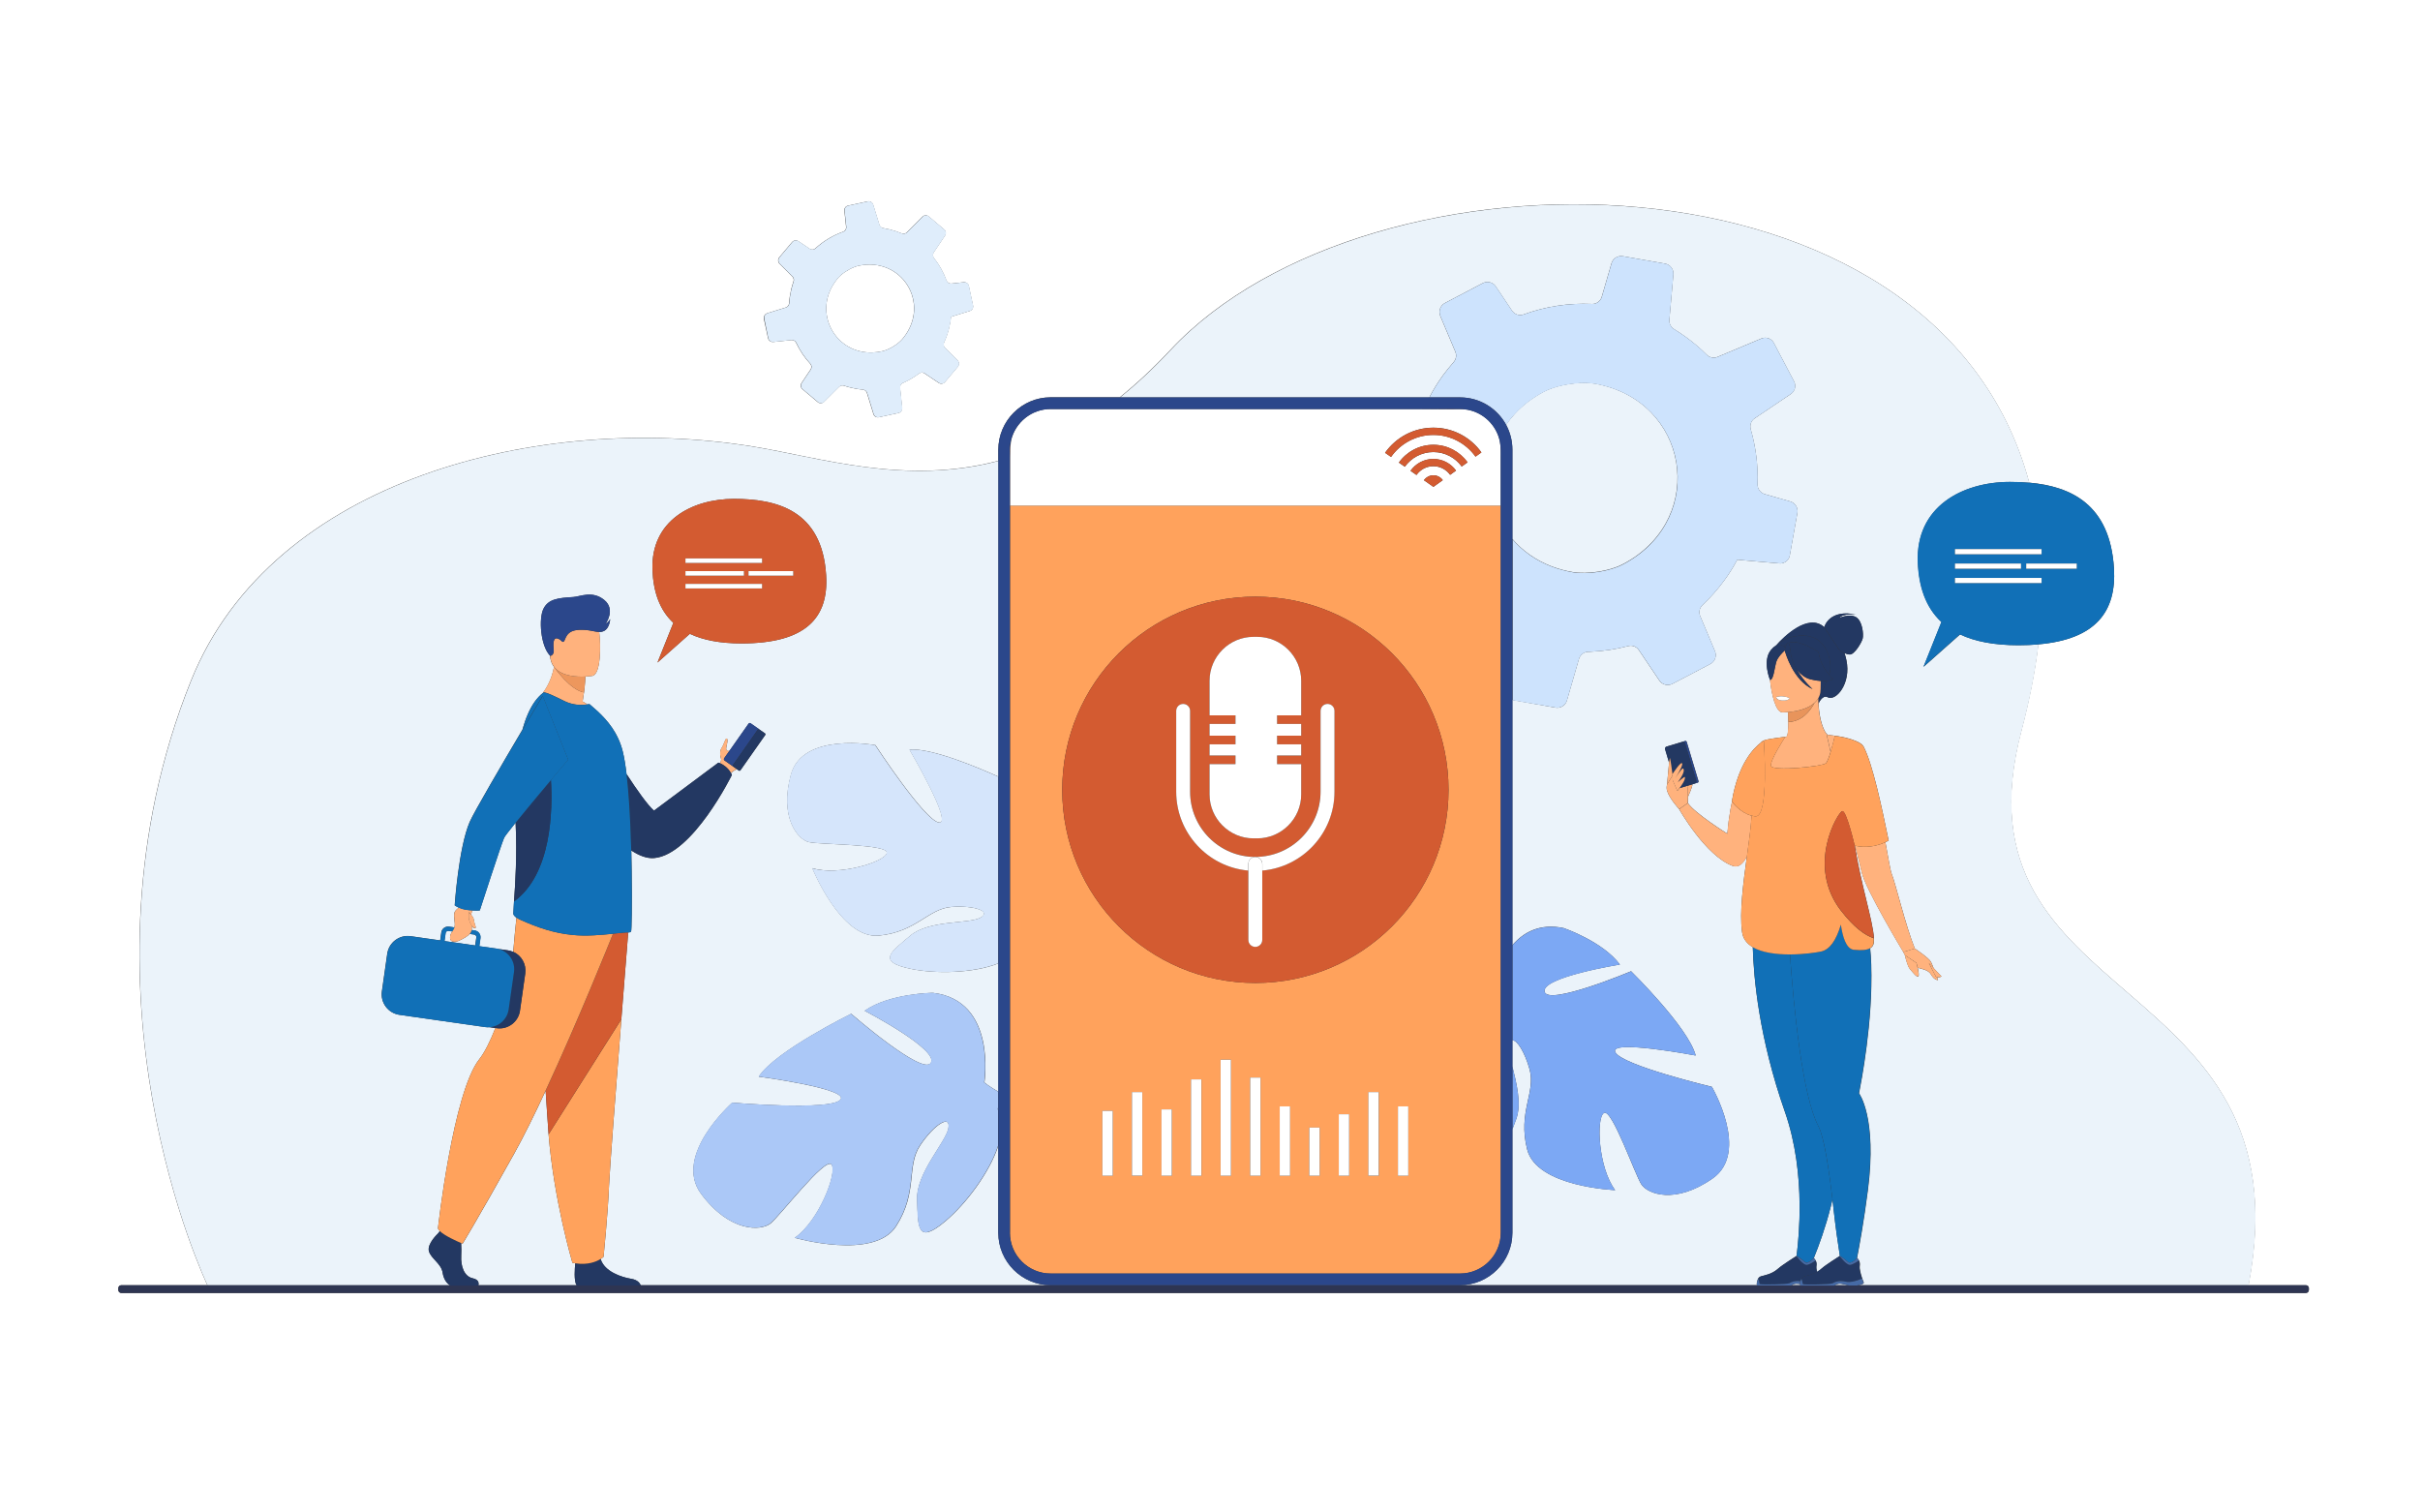 <?xml version="1.0" encoding="utf-8"?>
<!-- Generator: Adobe Illustrator 25.0.1, SVG Export Plug-In . SVG Version: 6.00 Build 0)  -->
<svg version="1.1" id="Слой_1" xmlns="http://www.w3.org/2000/svg" xmlns:xlink="http://www.w3.org/1999/xlink" x="0px" y="0px"
	 viewBox="0 0 3200 2000" style="enable-background:new 0 0 3200 2000;" xml:space="preserve">
<rect x="0" y="0" width="3200" height="2000" fill="#333333" stroke="none"/>
<style type="text/css">
	.st0{fill:#FFFFFF;}
	.st1{fill:#EBF3FA;}
	.st2{fill:#CDE3FD;}
	.st3{fill:#2E3552;}
	.st4{fill:#ABC8F7;}
	.st5{fill:#D5E5FB;}
	.st6{fill:#7CA8F4;}
	.st7{fill:#FFB27D;}
	.st8{fill:#2B478B;}
	.st9{fill:#233862;}
	.st10{fill:#FFA25C;}
	.st11{fill:#D35B31;}
	.st12{fill:#ED975D;}
	.st13{fill:#1170B7;}
	.st14{fill:#E8945B;}
	.st15{fill:#466AA5;}
	.st16{fill:#DFEDFB;}
</style>
<g>
	<path class="st0" d="M1153.3,466.1c4.3-0.1,8.8-0.7,13.3-1.7c8.7-1.9,20.7-9.1,26.5-16c0.6-0.7,1.2-1.5,1.8-2.2
		c35.5-45.3-2.4-106.9-59.5-94.8c-7.5,1.6-17.1,6.8-23.7,12.6c-1.5,1.4-2.9,2.7-4,4.1c-5.2,6.3-9,12.8-11.5,19.6
		C1082.2,425.9,1110.3,467.3,1153.3,466.1z"/>
	<path class="st0" d="M2426.4,1699.5C2426.4,1699.5,2426.4,1699.5,2426.4,1699.5l17.5,0.1c-0.1,0-0.2,0-0.3-0.1H2426.4z"/>
	<path class="st0" d="M632.5,1699.5C632.5,1699.5,632.5,1699.5,632.5,1699.5l130,0.1c0,0,0,0,0-0.1H632.5z"/>
	<path class="st0" d="M1930.6,1699.5h-541.3H847.2c0,0,0,0,0,0.1h1476.1c0,0,0,0,0-0.1H1930.6z"/>
	<path class="st0" d="M2369.3,1699.5C2369.2,1699.5,2369.2,1699.5,2369.3,1699.5l11.2,0.1c0,0,0,0,0-0.1H2369.3z"/>
	<path class="st0" d="M0,0v2000h3200V0H0z M1014.5,414.2l1.2-0.4l23.3-7.2c2.5-0.8,4.2-3,4.4-5.6l0,0c0.4-6.2,1.4-12.5,2.9-18.9
		c0.8-3.4,1.8-6.6,2.9-9.9c0.8-2.2,0.2-4.7-1.4-6.4l-17-17c-2.3-2.3-2.5-6-0.4-8.5l17-20.2c0.5-0.6,1.1-1,1.7-1.4
		c2-1.1,4.5-1.1,6.5,0.2l15,10.1c1.8,1.2,4.2,1.4,6.2,0.4c0.5-0.3,1-0.6,1.4-1c10.6-9.7,23-17.1,36.6-22c2.3-0.8,3.9-2.9,4-5.3
		c0-0.3,0-0.7,0-1l-2.3-21.5c-0.3-3.1,1.7-6,4.8-6.7l0.6-0.1l25.3-5.5c3.2-0.7,6.3,1.2,7.3,4.3l8.3,26.8c0.7,2.2,2.6,3.9,4.9,4.2
		c2.9,0.5,5.9,1.1,8.8,1.8c5.5,1.4,10.7,3.1,15.7,5.2c2.3,1,5,0.5,6.8-1.3l20.8-20.8c2.2-2.2,5.8-2.4,8.2-0.3l20.5,17.3
		c2.3,2,2.8,5.3,1.1,7.9l-15.1,22.5c-1.5,2.2-1.4,5.1,0.3,7.2c7.1,9,12.8,19,16.7,29.9c1,2.6,3.7,4.3,6.4,4l16.4-1.8
		c3.1-0.3,6,1.7,6.7,4.8l5.6,26.1c0.1,0.5,0.2,1.1,0.1,1.6c-0.1,2.5-1.8,4.8-4.3,5.5l-20,6.2l-4.9,1.5c-0.5,5-1.4,10-2.6,15
		c-1.7,6.7-3.9,13.1-6.7,19.1c-1,2.3-0.6,5,1.2,6.8l16.7,16.7c2.3,2.3,2.4,5.9,0.4,8.4l-13.2,15.7l-3.8,4.5c-2.1,2.5-5.7,3-8.3,1.2
		l-18.8-12.6c-2.2-1.5-5-1.4-7,0.1c-6.2,4.6-12.8,8.6-19.8,11.8c-0.6,0.3-1.2,0.6-1.8,0.8c-0.2,0.1-0.4,0.2-0.6,0.3
		c-2.2,1.2-3.4,3.6-3.1,6.1l2.8,26.6c0.1,0.3,0,0.6,0,0.9c-0.1,2.8-2.1,5.2-4.8,5.8l-26,5.6c-3.1,0.7-6.3-1.1-7.2-4.2l-8.6-28
		c-0.7-2.4-2.8-4-5.3-4.2c-5.4-0.5-10.9-1.4-16.4-2.8c-2.9-0.7-5.8-1.6-8.6-2.5c-2.3-0.8-4.8-0.2-6.5,1.5l-20,19.9
		c-2.2,2.2-5.7,2.4-8.1,0.4l-20.3-17.1c-2.5-2.1-3-5.6-1.2-8.3l11.9-17.8c1.6-2.4,1.4-5.5-0.5-7.6c-7.6-8.2-13.8-17.6-18.6-27.7
		c-1.1-2.4-3.6-3.9-6.3-3.6l-23.9,2.5c-3.2,0.3-6.2-1.8-6.9-5l-5.6-25.9C1009.6,418.2,1011.5,415.1,1014.5,414.2z M3053,1705.9
		c0,2.1-1.7,3.8-3.8,3.8H160.3c-2.1,0-3.8-1.7-3.8-3.8v-2.6c0-2.1,1.7-3.8,3.8-3.8H595c0,0-0.1,0-0.1-0.1H274.2
		c0,0-186.9-388.8-21.6-799.6c107.7-267.7,464-354.3,741.2-309.7c91.1,14.7,202.3,52.1,326.3,19.2v-14.7c0-38.2,31.1-69.3,69.3-69.3
		h91.3c22.1-17.8,44.4-38.5,67-62.7c262.5-280.9,1013.1-280.4,1135.5,175.6c54.8,4.8,106.9,28.5,112.1,113.2
		c3.5,56.9-23.6,94-100,100.6c-4.4,36-11.7,73.8-22.2,113.4c-99.4,373.5,380,313.6,300.1,734H2457c-0.1,0-0.2,0-0.3,0.1h592.6
		c2.1,0,3.8,1.7,3.8,3.8V1705.9z"/>
	<path class="st1" d="M2211.3,1022.6c0,0.3,0.1,0.6,0.1,0.9c0,0,0.1-0.1,0.1-0.1L2211.3,1022.6z"/>
	<path class="st1" d="M2369.3,1699.5h11.2c-0.2-0.4-0.3-0.9-0.3-1.5c-0.8-0.2-1.6-0.3-2.4-0.4
		C2372.7,1697,2370.1,1698.7,2369.3,1699.5z"/>
	<path class="st1" d="M585.3,1682.8c-1.8-11.9-15.2-18.4-18.1-28.2c-2.9-9.8,11.9-23.5,11.9-23.5l2.5-3.2l0,0
		c-1.2-1.2-2.1-2.4-2.5-3.5c0,0,19.9-180,54.7-223.8c7.1-8.9,14.5-24.1,21.3-41.2l-7.6-1.1c-1.9,0.2-3.9,0.1-5.9-0.2l-113.5-16.2
		c-14.9-2.1-25.3-16-23.2-30.9l7.1-49.9c2.1-14.9,16-25.3,30.9-23.2l39.1,5.6l1.5-10.6c0.7-4.9,5.3-8.3,10.2-7.6l4.3,0.6l2.9,0.4
		c0.5-1.8,0.7-3.9,0.3-6.8c-1.5-12.6-1.5-13.7,5.5-19.3c-3.4-1.5-5.5-3.1-5.5-3.1s5.1-76.2,19.8-110.2
		c5.7-13.1,43.3-77.3,69.8-122.1c4.1-14.9,9.5-27.5,16.2-36.9c0,0-0.1,0-0.1,0s0.1-0.1,0.2-0.1c3.3-4.6,6.8-8.4,10.7-11.4
		c5.7-7.6,12-19.1,14.8-34.4c-2.4-3.1-4.1-6.9-4.9-11.6c-0.2-1.2-0.4-2.4-0.6-3.6c-12.4-13.1-14.9-48.8-8.5-61.7
		c6.5-13.1,19.5-14.3,39.5-15.6c9.1-0.5,25.1-8.9,40.8,3.8c15.7,12.7,2.1,31.2,2.1,31.2c3.5-1.4,5.8-5.8,5.8-5.8s-0.4,12.3-8.6,15.9
		c-2,0.9-3.9,1.2-5.9,1.1c2.4,19,2,55.6-8.8,58c0,0-3.8,0.6-9.5,0.9c0,1.1-0.2,8.6-1.8,21.1c-0.5,3.6-1.1,7.5-1.8,11.9
		c2.3,1.2,4.3,2.5,6.3,3.9c0.9-0.1,1.8-0.3,2.7-0.5l10.7,9.4c13,12.1,27.3,28.5,33.4,53.4c2,7.9,3.6,18.1,5,29.9
		c14.1,21.6,27.8,40.9,36.2,48.3l85.2-63.5c0,0,0.8,0.3,2.1,0.8c0.1-0.2,0.1-0.3,0.2-0.5c0,0,2.4-3,0.9-6.8
		c-1.4-3.8-1.2-9.7,1.3-13.2c2.5-3.6,4.8-12.4,6.3-12.1c3.6,0.6-1.8,12.7-0.2,15c1.4,2,3.1,1.3,3.4,1.2c0,0,0,0,0.1,0
		c0.3-0.1,0.6-0.3,0.9-0.4l24.9-35.4c0.6-0.9,1.9-1.1,2.8-0.5l12.6,8.8c0,0,0,0,0,0l6.3,4.4c0.7,0.5,0.8,1.4,0.4,2.1l-32.8,46.7
		c-0.5,0.7-1.4,0.8-2.1,0.4l-2.7-1.9c-3.6,1.7-6.2,3.6-7.8,5.1c0.5,0.8,0.9,1.7,1.3,2.6c0,0-51.8,105.4-102.7,109.9
		c-9.6,0.8-19.9-3.1-30.3-10c0.2,7.3,0.3,14.5,0.4,21.6v0.6c0.1,1.7,0.1,3.6,0.1,5.3c0.6,44.1,0,79.1-0.8,79.7
		c-0.9,0.8-2,1.2-3.2,1.2c-0.2,0-0.4,0-0.6,0c-1.3,15.7-4.9,61.7-9.1,114.8c-7,89.4-15.4,199.3-16.3,220.1
		c-1.4,36.1-7.2,93.9-7.2,93.9s-1.3,1.3-3.9,2.9c0,0,0,0,0,0c5,16.6,27.4,24.1,40.4,26.2c8.2,1.3,11.4,5.5,12.6,8.5h542.2
		c-38.2,0-69.3-31.1-69.3-69.3v-115.1c-11.8,36-43.2,77.1-69.4,99.3c-38.9,33-36.5,7.1-37.9-28.1c-1.4-35.3,38.1-75.9,41.4-94.5
		c3.2-18.6-18.8-5-37.4,22.8s-2.6,61.4-31.8,106.9c-29.2,45.5-134,15.3-134,15.3c32-22.1,57-87.1,48.5-97s-68.3,68.4-80.8,78.2
		c-12.5,9.7-53.3,11.9-91.4-39.1c-38.1-51,41.1-120.8,41.1-120.8s128.1,11,142.7-3.6c14.7-14.5-107.7-30.8-107.7-30.8
		c21.5-33.6,122.2-83.1,122.2-83.1s94.8,82.5,105.4,64.8s-87.6-68.8-87.6-68.8c32.8-23.1,90.2-23.7,90.2-23.7
		c85.1,9.8,68.1,118.5,68.1,118.5s6.5,5.4,18.6,12.3v-169.8c-33.1,13.2-83.3,14-115.6,7.3c-46.3-9.6-26.1-22.6-1.1-43.8
		s77.2-15.5,92.7-23.8c15.5-8.3-7.1-16.6-38-14.3c-30.9,2.3-46.4,33.2-96.3,37.9c-49.9,4.7-87.8-89.2-87.8-89.2
		c34.4,10.7,96.2-8.2,98.6-20.1c2.4-11.9-89.1-10.8-103.3-14.4c-14.3-3.6-39.2-32.1-23.6-89.1c15.5-57,111.7-39.1,111.7-39.1
		s65.2,99.9,84.2,102.3c19,2.4-39.1-96.3-39.1-96.3c28.4-2.7,90.6,23.5,117.6,35.7V609.5c-124,32.8-235.2-4.5-326.3-19.2
		c-277.2-44.7-633.4,41.9-741.2,309.7c-165.3,410.7,21.6,799.6,21.6,799.6H595C590.5,1696.8,586.6,1691.2,585.3,1682.8z
		 M970.6,659.7c55.8,0,116.6,14.5,121.8,101.1c3.4,55.7-26.3,90-111.8,90c-28.8,0-51.3-4.5-68.4-12.7l-42.8,38l21-52.5
		c-18.6-17.3-26.5-41.7-27.6-69.8C860.2,688.7,914.8,659.7,970.6,659.7z"/>
	<path class="st1" d="M2434.9,1697.6c-5-0.7-7.6,1.1-8.4,1.9h17.2C2440.6,1698.9,2438.1,1698,2434.9,1697.6z"/>
	<path class="st1" d="M1908.2,496.1c4.4-6,9-11.6,13.8-17.1c3.4-3.8,4.3-9.1,2.4-13.8l-19.9-47.3c-2.7-6.5,0-14,6.1-17.2l50.1-26.3
		c1.4-0.7,3-1.2,4.4-1.4c4.8-0.6,9.9,1.5,12.7,5.7l21.5,32.1c2.7,3.9,7.2,6.1,11.8,5.8c1.2-0.1,2.4-0.3,3.6-0.8
		c28.9-10.6,59.5-15.3,90.2-13.9c5.2,0.3,10-2.7,12.3-7.3c0.3-0.7,0.6-1.4,0.8-2.1l12.9-44.4c1.9-6.4,8.3-10.4,14.9-9.3l1.3,0.2
		l54.6,9.6c6.9,1.3,11.6,7.5,11,14.4l-5.3,59.9c-0.4,5,2,9.8,6.3,12.4c5.4,3.3,10.8,6.9,16,10.7c9.7,7.1,18.8,14.8,27,23
		c3.8,3.9,9.6,5,14.5,2.9l57.9-24.3c6.2-2.6,13.4-0.1,16.5,6l26.7,50.8c3,5.8,1.2,12.8-4.1,16.5l-48,32.3c-4.7,3-6.8,8.9-5.2,14.5
		c6.8,23.5,9.8,48,9,72.7c-0.2,5.9,3.8,11.4,9.5,13l33.8,9.7c6.4,1.9,10.5,8.3,9.4,15l-10,56.1c-0.2,1.2-0.5,2.2-1,3.3
		c-2.2,4.9-7.4,8-12.9,7.5l-44.7-3.9l-10.9-1c-5,9.4-10.8,18.7-17.3,27.5c-8.7,11.9-18.4,22.8-28.7,32.5c-3.9,3.7-5.2,9.4-3.1,14.4
		l19.6,46.6c2.6,6.4,0,13.7-6.1,16.9l-38.9,20.4l-11.2,5.8c-6.1,3.2-13.6,1.3-17.4-4.4l-27-40.1c-3.1-4.7-8.8-6.9-14.1-5.4
		c-16,4.2-32.3,6.7-48.7,7.4c-1.4,0.2-2.7,0.2-4.1,0.2c-0.5,0-0.9,0.1-1.4,0.1c-5.3,0.6-9.5,4.4-11,9.5l-15.9,54.9
		c-0.1,0.6-0.4,1.2-0.7,1.8c-2.4,5.4-8.3,8.5-14.3,7.5l-56-9.9c-0.4-0.1-0.7-0.2-1.1-0.2v324.2c14.8-17.1,36.4-29.2,67.9-22.6
		c0,0,51.6,17.6,74.3,48.2c0,0-103.9,16.7-99.6,35.9s114.4-27,114.4-27s76.1,74.7,85.4,111.4c0,0-115.2-21.8-106.3-4.4
		c8.9,17.5,127.7,45.8,127.7,45.8s50.6,86.5,1,121.2s-85.7,20.5-94.1,8s-39-101-49.6-94.6c-10.6,6.4-7.5,72.5,14.8,102
		c0,0-103.6-4-116.3-53.7c-12.7-49.7,11.6-75.3,3.2-105.9c-6.3-22.9-16.8-39.2-22.8-38.5v34.5c5.3,21.7,12.6,49.4,5,69.9
		c-1.8,4.7-3.4,9.2-5,13.4v136.7c0,38.2-31.1,69.3-69.3,69.3h392.7c-0.8-1.8,0.2-5.3,1.2-7.9c0.7-1.9,2.3-3.3,4.3-3.9
		c4.8-1.4,14.3-2.6,23-10.5c4.9-4.4,23.7-16.3,23.7-16.3l0.1,0c0,0,0.1,0,0.1,0c2.1-16.5,4.3-40.6,4-68.4
		c-0.3-37-4.9-80.7-19.5-122.4c-34.1-97.4-41.3-176.7-42.4-217.6c-7.6-4.5-12.9-10.9-14.1-19.9c-3.6-26.1,1.5-64.5,6.3-99.8
		c-5.2,9.8-11.4,15-18.7,12.3c-36.1-13.3-70.9-75.1-70.9-75.1s-12.9-14-15.9-24.3c-0.8-2.7-0.7-5.6,0-8.5c0.4-2.3,1.6-19.7,2.7-28.9
		l-5.2-17.5c-0.4-1.5,0.4-3.1,1.9-3.5l19.3-5.8l5.3-1.6c0.8-0.3,1.7,0.2,2,1.1l15.6,52c0.3,0.8-0.2,1.7-1.1,2l-7,2.1
		c0.1,4-5.8,16.1-5.8,16.6c0,0,0,0,0,0c0,4.3-0.2,7.7-0.2,8.3c9.5,13.9,52.2,40.5,52.2,40.5c1-11.7,2.4-22.3,4.1-31.9
		c0.7-3.7,1.4-7.2,2.1-10.5c-0.1-0.2-0.2-0.2-0.2-0.2c8.2-50.1,29.2-70.9,38.2-77.7c0.4-0.5,0.9-1,1.3-1.4c1.9-1.4,3.8-2.3,11.3-3.6
		c3.9-0.7,9.2-1.4,16.8-2.4c0,0,1.6-0.2,2.5-0.2c0.6-0.1,1.2-0.1,1.9-0.2c2.2-1.1,2.7-10.1,2.7-19.6c0-4.5-0.2-9.1-0.3-13
		c-4.7,0.4-7.8,0.3-7.8,0.3c-8.7-0.7-14.2-24-16.1-42.9c0,0-10.5-25.3,1.3-39.6c2.2-2.7,4.2-4.4,6.1-5.5c0.5-0.5,1.1-1,1.6-1.5
		c8.1-9,41.1-42.7,62.7-23.2c0.6-2,7.6-23.9,41.9-16.6c0,0-17.2-2.2-21.9,4.5c0,0,13.6-6.2,22.1-1s9.9,22.8,8.7,28.1
		c-1.3,5.3-10.7,21.2-16.9,21.2c-2.4,0-4.9-0.8-7.1-1.8c1,2.8,1.8,5.9,2.5,9.3c6.6,31.2-14.1,54.8-24.8,49
		c-6.9-3.8-12.1,8.3-12.1,8.3l0-0.1c1,22.8,7.3,37.7,11.9,41.4c1.7,0.2,5.3,0.6,9.7,1.3c0,0,0,0,0,0s15.8,1.7,27.8,7
		c0.1,0,0.2,0.1,0.3,0.1c2.7,1.1,5.1,2.4,6.8,3.8c0,0,0,0,0.1,0c0,0,0,0,0,0c0.9,0.7,1.7,1.5,2.2,2.3c0.3,0.3,0.5,0.7,0.7,1
		c12.3,23.4,24.5,82.3,33.2,124.4c-1.4,0.8-2.8,1.5-4.3,2.2c3.9,21.8,6.8,38.4,8.4,42.1c4.6,10.7,18.6,69.5,30.5,98.5
		c0,0,18.4,12.2,21.2,17.4c0.9,1.7,2.3,4.9,3.6,8.4c4.7,5.1,10.5,11.2,10.5,11.2s-3.6,1.6-5.9,1c0.8,2.2,1.3,3.6,1.3,3.6
		s-4.7,0.7-9.4-7.5c-3.1-5.4-11-7-17.4-8.7c1,4.6,2,10.2,0.8,11.3c-2.1,1.9-7.3-5.2-11-9.4c-3.7-4.2-6.8-18.5-6.8-18.6
		c-1.2-2.4-2-4-2-4s-50.4-83.6-55-105.4c-1.4-6.8-4.9-20.2-8.9-35.3c-0.1,0-0.2-0.1-0.3-0.1c7.4,48.5,24.2,100.5,25.3,122.5
		c0.2,3.2,0,5.8-0.6,7.7c-0.7,2.3-2.1,4.2-4.4,5.5c0.7,6.9,1.1,14.1,1.4,21.5c2.5,76.2-13.4,155.9-16.1,170.3
		c0,0,24.1,31.9,11.7,128.1c-5.2,40.7-11.3,73.9-14.4,90c0.2-0.2,0.2-0.3,0.2-0.3s1.4,1.2,2.5,3.3c0.8,1.7,1.5,4.1,1,7
		c-0.7,4.1,1.5,11.7,3.3,16.9c1.1,3.1,2,5.3,2,5.3s0.5,2.3-7.2,3.5h516.1c79.9-420.3-399.5-360.5-300.1-734
		c10.6-39.6,17.9-77.4,22.2-113.4c-8.2,0.7-17,1.1-26.4,1.1c-32.6,0-57.9-5.1-77.3-14.3l-48.3,42.9l23.7-59.3
		c-21-19.6-29.9-47.1-31.2-78.9c-3-73.6,58.7-106.3,121.8-106.3c8.5,0,17.1,0.3,25.6,1.1c-122.4-455.9-873-456.5-1135.5-175.6
		c-22.6,24.2-44.9,44.9-67,62.7H1890C1895.2,515.4,1901.3,505.6,1908.2,496.1z"/>
	<path class="st1" d="M2432.6,1660.9L2432.6,1660.9c0.1,0,0.2,0,0.3,0c-2.5-16.1-5.7-37.9-8.3-61.5c-0.5-4.5-1-8.9-1.5-13.4
		c-0.7,3.3-1.5,6.5-2.3,9.7c-6.9,27.5-15.7,51.5-22.3,67.8c0.2,0.1,1.4,1.3,2.4,3.3c0.8,1.7,1.5,4.1,1,7c-0.3,2.1,0,5,0.7,8.1
		c2.1-1.2,4.3-2.7,6.4-4.6C2413.8,1672.8,2432.6,1660.9,2432.6,1660.9z"/>
	<path class="st1" d="M2052.2,749.1c8.6,3.2,17.9,5.8,27.8,7.4c18.9,3.2,48.4-1.3,65.3-10.2c1.8-0.9,3.6-1.9,5.4-2.9
		c107.1-61,81.9-213.6-41.1-236c-16.1-2.9-39.3-0.3-57.1,5.8c-4.1,1.5-7.9,3.1-11.2,4.8c-15.4,8.2-28.2,18.1-38.5,29.4
		c-4.2,4.6-7.9,9.3-11.3,14.2c5.3,9.8,8.3,21,8.3,32.9v118.1C2013.2,728.3,2030.7,740.9,2052.2,749.1z"/>
	<path class="st1" d="M606.2,1244.3c0,0-10.9,4.1-11.1-4.3c-0.1-3.9,1.5-6,3.1-8.3l-0.2,0l-5-0.7c-0.3,0-0.7,0-1,0
		c-1.4,0.2-2.6,1.4-2.8,2.8l-1.5,10.6l40.6,5.8l1.5-10.6c0.3-1.8-1-3.5-2.9-3.8l-5.9-0.8C618.6,1237.8,614.1,1240.6,606.2,1244.3z"
		/>
	<path class="st1" d="M1320,1468v-0.3c-0.4-0.8-0.9-1.9-1.8-3.2C1318.8,1465.6,1319.4,1466.8,1320,1468z"/>
	<path class="st1" d="M678.8,1208.1c0.1-3.7,0.5-9.1,0.9-16c1.5-22.5,4.2-60.3,2.1-104.3c-8.3,10.3-14.2,18-15.2,20
		c-3.7,8-32.2,96.1-32.2,96.1s-4.1,0.3-9.6,0.1c-0.8,1.5-1.4,2.9-1.5,3.9c0,0.6-0.1,1.3-0.1,1.9c1.4,1.8,2.8,3.8,3,5
		c1.2,8,3.8,11.5,2.5,12.3c-1.5,1-3.3-0.3-4.9-2.6c0.1,2,0.1,3.7-0.2,5.3l4,0.6c2.4,0.3,4.5,1.6,5.9,3.5c1.4,1.9,2.1,4.3,1.7,6.7
		l-1.5,10.6l22.6,3.2c0.9,0.1,1.8,0.3,2.6,0.5c0,0,0,0,0,0l0,0h0h0l12.4,1.8c2.6,0.4,5,1.1,7.3,2.1c1.2-15.2,3-32.8,4.3-45.2
		C680.7,1211.9,678.7,1209.9,678.8,1208.1z"/>
	<path class="st1" d="M760.7,1670.5C760.7,1670.5,760.7,1670.5,760.7,1670.5c-1.2-0.2-2.5-0.4-3.8-0.7c0,0-24.5-82.5-31.5-169.8
		c-0.1-1.4-0.2-2.9-0.3-4.3c-1.1-15.3-2.4-33.6-3.6-53.3c-14.4,31-28.8,60.1-41.5,83c-52,93.2-68.3,119.2-68.3,119.2
		s-0.7-0.3-1.9-0.8c0,0,0,0,0,0c0.3,5.4,0.4,11.6,0.1,17c-0.7,13,3.6,27,15.2,29.5c8.3,1.8,8.2,6.6,7.5,9.2h129.9
		C758.6,1694.2,760.1,1676.4,760.7,1670.5z"/>
	<path class="st2" d="M2057,935.7c5.9,1,11.8-2.2,14.3-7.5c0.2-0.6,0.5-1.2,0.7-1.8l15.9-54.9c1.5-5.1,5.8-8.9,11-9.5
		c0.5-0.1,0.9-0.1,1.4-0.1c1.4,0,2.7,0,4.1-0.2c16.4-0.7,32.8-3.2,48.7-7.4c5.3-1.5,11,0.7,14.1,5.4l27,40.1
		c3.8,5.7,11.4,7.6,17.4,4.4l11.2-5.8l38.9-20.4c6.1-3.2,8.7-10.5,6.1-16.9l-19.6-46.6c-2.1-5-0.8-10.7,3.1-14.4
		c10.3-9.7,20-20.6,28.7-32.5c6.5-8.8,12.2-18.1,17.3-27.5l10.9,1l44.7,3.9c5.5,0.5,10.7-2.6,12.9-7.5c0.5-1,0.8-2.1,1-3.3l10-56.1
		c1.1-6.7-3-13.1-9.4-15l-33.8-9.7c-5.7-1.6-9.7-7.1-9.5-13c0.9-24.6-2.2-49.2-9-72.7c-1.6-5.6,0.5-11.4,5.2-14.5l48-32.3
		c5.3-3.6,7.2-10.7,4.1-16.5l-26.7-50.8c-3.1-6-10.4-8.6-16.5-6l-57.9,24.3c-5,2.1-10.7,1-14.5-2.9c-8.2-8.3-17.2-15.9-27-23
		c-5.2-3.8-10.6-7.4-16-10.7c-4.3-2.6-6.7-7.4-6.3-12.4l5.3-59.9c0.6-6.9-4.1-13.2-11-14.4l-54.6-9.6l-1.3-0.2
		c-6.7-1.1-13.1,2.9-14.9,9.3l-12.9,44.4c-0.2,0.7-0.5,1.4-0.8,2.1c-2.3,4.6-7.1,7.6-12.3,7.3c-30.7-1.4-61.3,3.3-90.2,13.9
		c-1.2,0.4-2.4,0.7-3.6,0.8c-4.6,0.3-9.2-1.9-11.8-5.8l-21.5-32.1c-2.9-4.2-7.9-6.3-12.7-5.7c-1.5,0.2-3,0.7-4.4,1.4l-50.1,26.3
		c-6.2,3.2-8.9,10.7-6.1,17.2l19.9,47.3c1.9,4.7,1,10-2.4,13.8c-4.8,5.5-9.4,11.1-13.8,17.1c-6.9,9.5-13,19.3-18.2,29.4h40.6
		c26.3,0,49.2,14.7,61,36.4c3.4-4.9,7.1-9.7,11.3-14.2c10.3-11.3,23.2-21.3,38.5-29.4c3.2-1.8,7.1-3.4,11.2-4.8
		c17.7-6.1,41-8.7,57.1-5.8c123,22.3,148.2,175,41.1,236c-1.8,1-3.5,2-5.4,2.9c-17,8.9-46.5,13.4-65.3,10.2
		c-9.9-1.7-19.2-4.2-27.8-7.4c-21.5-8.1-39.1-20.8-52.3-36.2v212.8c0.4,0.1,0.7,0.2,1.1,0.2L2057,935.7z"/>
	<path class="st3" d="M3049.2,1699.5h-592.6c-0.4,0.1-0.7,0.1-1.1,0.2h-10.7c-0.3,0-0.6-0.1-0.9-0.2h-17.5c-0.1,0.1-0.1,0.1-0.2,0.2
		c-0.1,0.1-0.1,0.1-0.1,0.1h-45.5c-0.1-0.1-0.1-0.2-0.1-0.3h-11.3c-0.1,0.1-0.1,0.1-0.2,0.2c-0.1,0.1-0.1,0.1-0.1,0.1h-45.5
		c-0.1-0.1-0.1-0.2-0.1-0.3H847.2c0,0.1,0.1,0.1,0.1,0.2h-84.7c-0.1-0.1-0.1-0.1-0.2-0.2h-130c0,0.1,0,0.1-0.1,0.2h-37
		c-0.1-0.1-0.2-0.1-0.4-0.2H160.3c-2.1,0-3.8,1.7-3.8,3.8v2.6c0,2.1,1.7,3.8,3.8,3.8h2888.9c2.1,0,3.8-1.7,3.8-3.8v-2.6
		C3053,1701.2,3051.3,1699.5,3049.2,1699.5z"/>
	<path class="st4" d="M1318.2,1464.4c0.9,1.3,1.4,2.4,1.8,3.2v-24c-12.1-6.9-18.6-12.3-18.6-12.3s17-108.7-68.1-118.5
		c0,0-57.4,0.5-90.2,23.7c0,0,98.3,51.1,87.6,68.8s-105.4-64.8-105.4-64.8s-100.7,49.5-122.2,83.1c0,0,122.3,16.2,107.7,30.8
		c-14.7,14.5-142.7,3.6-142.7,3.6s-79.1,69.7-41.1,120.8c38.1,51,78.9,48.8,91.4,39.1c12.5-9.7,72.4-88.1,80.8-78.2
		s-16.5,74.9-48.5,97c0,0,104.9,30.2,134-15.3c29.2-45.5,13.2-79.1,31.8-106.9s40.6-41.4,37.4-22.8c-3.2,18.6-42.7,59.2-41.4,94.5
		c1.4,35.3-1,61.1,37.9,28.1c26.2-22.2,57.6-63.3,69.4-99.3V1468C1319.4,1466.8,1318.8,1465.6,1318.2,1464.4z"/>
	<path class="st5" d="M1202.4,991.3c0,0,58.1,98.7,39.1,96.3c-19-2.4-84.2-102.3-84.2-102.3s-96.2-17.9-111.7,39.1
		c-15.5,57,9.4,85.6,23.6,89.1c14.3,3.6,105.7,2.5,103.3,14.4c-2.4,11.9-64.2,30.8-98.6,20.1c0,0,37.9,93.9,87.8,89.2
		c49.9-4.7,65.4-35.6,96.3-37.9c30.9-2.3,53.5,6,38,14.3c-15.5,8.3-67.7,2.6-92.7,23.8s-45.2,34.2,1.1,43.8
		c32.3,6.7,82.5,5.8,115.6-7.3V1027C1293,1014.8,1230.8,988.6,1202.4,991.3z"/>
	<path class="st6" d="M1999.9,1410.2v83.3c1.6-4.2,3.2-8.7,5-13.4C2012.5,1459.6,2005.2,1431.9,1999.9,1410.2z"/>
	<path class="st6" d="M2022.7,1414.2c8.4,30.6-16,56.2-3.2,105.9c12.7,49.7,116.3,53.7,116.3,53.7c-22.3-29.5-25.4-95.6-14.8-102
		c10.6-6.4,41.2,82.1,49.6,94.6s44.5,26.6,94.1-8s-1-121.2-1-121.2s-118.8-28.3-127.7-45.8c-8.9-17.5,106.3,4.4,106.3,4.4
		c-9.4-36.7-85.4-111.4-85.4-111.4s-110.1,46.1-114.4,27s99.6-35.9,99.6-35.9c-22.7-30.6-74.3-48.2-74.3-48.2
		c-31.4-6.5-53.1,5.6-67.9,22.6v125.8C2005.9,1374.9,2016.4,1391.2,2022.7,1414.2z"/>
	<path class="st7" d="M966.4,1022.1c1.7-1.5,4.2-3.4,7.8-5.1l-4.7-3.3c0,0,0,0,0,0l-11.5-8.1c-0.9-0.6-1.1-1.9-0.5-2.8l7.4-10.5
		c-0.3,0.2-0.6,0.3-0.9,0.4c0,0,0,0-0.1,0c-0.3,0.2-2.1,0.9-3.4-1.2c-1.5-2.2,3.8-14.3,0.2-15c-1.5-0.3-3.9,8.5-6.3,12.1
		c-2.5,3.6-2.7,9.4-1.3,13.2c1.4,3.8-0.9,6.8-0.9,6.8c-0.1,0.2-0.1,0.3-0.2,0.5C955.5,1010.8,962.2,1014.6,966.4,1022.1z"/>
	<path class="st8" d="M958.1,1005.5l11.5,8.1c-0.7-0.5-0.8-1.4-0.4-2.1l32.8-46.7c0.5-0.7,1.4-0.8,2.1-0.4l1.1,0.7c0,0,0,0,0,0
		l-12.6-8.8c-0.9-0.6-2.1-0.4-2.8,0.5l-24.9,35.4l-7.4,10.5C957,1003.7,957.2,1004.9,958.1,1005.5z"/>
	<path class="st9" d="M1002,964.9l-32.8,46.7c-0.5,0.7-0.3,1.6,0.4,2.1c0,0,0,0,0,0l4.7,3.3l2.7,1.9c0.7,0.5,1.6,0.3,2.1-0.4
		l32.8-46.7c0.5-0.7,0.3-1.6-0.4-2.1l-6.3-4.4l-1.1-0.7C1003.4,964,1002.5,964.2,1002,964.9z"/>
	<path class="st9" d="M834.8,1124.5c10.4,6.9,20.7,10.9,30.3,10c51-4.5,102.7-109.9,102.7-109.9c-0.4-0.9-0.8-1.8-1.3-2.6
		c-4.2-7.5-11-11.3-14.4-12.8c-1.3-0.6-2.1-0.8-2.1-0.8l-85.2,63.5c-8.4-7.4-22.1-26.7-36.2-48.3c2.4,19.9,4,44.3,5.1,69.2
		C834.1,1103.4,834.5,1114.1,834.8,1124.5z"/>
	<path class="st9" d="M632.4,1699.8c0-0.1,0-0.1,0.1-0.2c0,0,0,0,0-0.1c0.7-2.6,0.8-7.4-7.5-9.2c-11.6-2.5-15.9-16.5-15.2-29.5
		c0.3-5.5,0.2-11.7-0.1-17c0,0,0,0,0,0c-5.6-2.3-21.7-9.5-28.1-15.8l0,0l-2.5,3.2c0,0-14.8,13.7-11.9,23.5
		c2.9,9.8,16.3,16.3,18.1,28.2c1.3,8.4,5.2,14,9.7,16.7c0,0,0.1,0,0.1,0.1c0.1,0.1,0.2,0.2,0.4,0.2H632.4z"/>
	<path class="st9" d="M834.6,1691c-13-2.1-35.4-9.6-40.4-26.2c0,0,0,0,0,0c-5.5,3.4-16.6,8.3-33.5,5.7c0,0,0,0,0,0
		c-0.6,5.9-2.1,23.7,1.8,29c0,0,0,0,0,0.1c0.1,0.1,0.1,0.2,0.2,0.2h84.7c0-0.1-0.1-0.1-0.1-0.2c0,0,0,0,0-0.1
		C845.9,1696.5,842.8,1692.3,834.6,1691z"/>
	<path class="st10" d="M756.9,1669.8c1.3,0.3,2.5,0.5,3.8,0.7c16.9,2.6,28.1-2.3,33.5-5.7c2.6-1.6,3.9-2.9,3.9-2.9
		s5.8-57.8,7.2-93.9c0.8-20.8,9.3-130.7,16.3-220.1L725.4,1500C732.4,1587.3,756.9,1669.8,756.9,1669.8z"/>
	<path class="st11" d="M721.5,1442.3c1.3,19.7,2.5,38,3.6,53.3c0.1,1.4,0.2,2.9,0.3,4.3l96.2-152.2c4.2-53.1,7.8-99.1,9.1-114.8
		c-4.4,0-11.4,0.8-20,1.7C806.1,1246.2,763.5,1352.1,721.5,1442.3z"/>
	<path class="st10" d="M679.9,1525.3c12.7-22.8,27.1-52,41.5-83c42-90.2,84.6-196.2,89.2-207.6c-15.3,1.6-35.4,3.5-53.5,1.6
		c-24.2-2.3-45.5-9.5-68.5-19.8c-1.4-0.6-3.6-1.7-5.6-3.1c-1.3,12.3-3.1,29.9-4.3,45.2c10.8,4.8,17.5,16.4,15.8,28.6l-7,49.3
		c-2.1,14.8-15.9,25.2-30.7,23.1l-1.7-0.2c-6.8,17.1-14.3,32.4-21.3,41.2c-34.8,43.9-54.7,223.8-54.7,223.8c0.4,1.1,1.3,2.3,2.5,3.5
		c6.4,6.3,22.6,13.4,28.1,15.8c1.2,0.5,1.9,0.8,1.9,0.8S627.9,1618.5,679.9,1525.3z"/>
	<path class="st7" d="M707,928C707,928,707,928,707,928c0.1,0,0.1-0.1,0.2-0.1C707.1,927.9,707,928,707,928z"/>
	<path class="st7" d="M746.1,926.9c10.4,5.1,20.7,6,30.6,4.5c-1.9-1.3-4-2.6-6.3-3.9c0.7-4.3,1.3-8.3,1.8-11.9
		c-18-3.1-38.4-32.1-38.4-32.2c-0.5-0.5-0.9-1-1.3-1.6c-2.8,15.4-9.1,26.8-14.8,34.4c0.2-0.2,0.4-0.3,0.6-0.5
		C720.6,914.3,733.9,920.8,746.1,926.9z"/>
	<path class="st12" d="M733.9,883.5c0,0.1,20.4,29.1,38.4,32.2c1.6-12.4,1.8-19.9,1.8-21.1C762.7,895.2,743.8,894.2,733.9,883.5z"/>
	<path class="st7" d="M774.1,894.6c5.6-0.3,9.5-0.9,9.5-0.9c10.7-2.5,11.2-39,8.8-58c-6.3-0.1-13.5-3.4-26.7-2.8
		c-17.5,0.8-17.5,12.4-19.9,15.1c-2.4,2.7-2.7-2-8.6-3.7c-5.9-1.8-5.9,7.7-5,14.9c0.8,7.2-4.4,8.1-4.4,8.1c-0.2-0.2-0.4-0.4-0.5-0.6
		c0.2,1.2,0.4,2.4,0.6,3.6c0.7,4.7,2.4,8.5,4.9,11.6c0.4,0.5,0.9,1.1,1.3,1.6C743.8,894.2,762.7,895.2,774.1,894.6z"/>
	<path class="st13" d="M717.5,920.1l33.7,84.4c0,0-9.8,11.5-22.8,26.9c2.4,39.6,1.2,124.3-48.8,160.6c-0.5,6.8-0.8,12.2-0.9,16
		c-0.1,1.9,1.9,3.8,4.3,5.4c2,1.4,4.2,2.5,5.6,3.1c23,10.3,44.3,17.4,68.5,19.8c18.1,1.9,38.2,0,53.5-1.6c8.6-0.9,15.6-1.7,20-1.7
		c0.2,0,0.4,0,0.6,0c1.2,0,2.3-0.5,3.2-1.2c0.8-0.6,1.4-35.6,0.8-79.7c0-1.7,0-3.6-0.1-5.3v-0.6c-0.1-7.1-0.2-14.3-0.4-21.6
		c-0.3-10.5-0.7-21.1-1.1-31.7c-1.1-24.9-2.7-49.3-5.1-69.2c-1.4-11.8-3.1-22-5-29.9c-6.2-24.9-20.4-41.3-33.4-53.4l-10.7-9.4
		c-0.9,0.2-1.8,0.3-2.7,0.5c-9.9,1.5-20.2,0.6-30.6-4.5c-12.2-6-25.5-12.5-27.7-11c-0.2,0.2-0.4,0.3-0.6,0.5
		c-3.8,3-7.4,6.8-10.7,11.4c0,0.1-0.1,0.1-0.1,0.2c-6.6,9.5-12,22.1-16.2,36.9C706,939.4,717.5,920.1,717.5,920.1z"/>
	<path class="st9" d="M679.7,1192.1c50-36.3,51.2-121,48.8-160.6c-14.8,17.6-33.7,40.2-46.7,56.3
		C683.9,1131.8,681.3,1169.6,679.7,1192.1z"/>
	<polygon class="st9" points="659.1,1254.8 659.1,1254.8 659.1,1254.8 	"/>
	<path class="st9" d="M687.6,1336.6l7-49.3c1.7-12.2-5-23.8-15.8-28.6c-2.3-1-4.7-1.7-7.3-2.1l-12.4-1.8c8.7,2.1,15.6,8.5,18.8,16.5
		v0c1.7,4.3,2.4,9,1.7,13.9l-7.1,49.8c-1.4,9.6-7.7,17.4-16.1,21.1c-2.8,1.2-5.8,2-8.9,2.2c0,0,0,0,0,0h0c0,0,0,0,0,0l7.6,1.1
		l1.7,0.2C671.7,1361.7,685.5,1351.3,687.6,1336.6z"/>
	<path class="st13" d="M647.6,1358.3C647.6,1358.3,647.6,1358.3,647.6,1358.3c3.1-0.2,6.1-1,8.9-2.2c8.3-3.7,14.7-11.5,16.1-21.1
		l7.1-49.8c0.7-4.9,0-9.6-1.7-13.9v0c-3.2-8-10.1-14.3-18.8-16.5h0h0h0c0,0,0,0,0,0c0,0,0,0,0,0c-0.9-0.2-1.7-0.4-2.6-0.5l-22.6-3.2
		l1.5-10.6c0.3-2.4-0.3-4.7-1.7-6.7c-1.4-1.9-3.6-3.2-5.9-3.5l-4-0.6c-0.4,1.9-1.1,3.6-2.7,5.3l5.9,0.8c1.8,0.3,3.1,2,2.9,3.8
		l-1.5,10.6l-40.6-5.8l1.5-10.6c0.2-1.5,1.4-2.6,2.8-2.8c0.3-0.1,0.7-0.1,1,0l5,0.7l0.2,0c1-1.5,2.1-3.1,2.7-5.3l-2.9-0.4l-4.3-0.6
		c-4.9-0.7-9.5,2.7-10.2,7.6l-1.5,10.6l-39.1-5.6c-14.9-2.1-28.7,8.3-30.9,23.2l-7.1,49.9c-2.1,14.9,8.3,28.7,23.2,30.9l113.5,16.2
		C643.7,1358.4,645.7,1358.5,647.6,1358.3C647.6,1358.3,647.6,1358.3,647.6,1358.3L647.6,1358.3z"/>
	<path class="st7" d="M595.1,1240c0.2,8.4,11.1,4.3,11.1,4.3c7.9-3.7,12.4-6.6,14.9-9.4c1.5-1.7,2.3-3.4,2.7-5.3
		c0.3-1.6,0.3-3.3,0.2-5.3c-1.3-1.9-2.5-4.4-3.3-6.8c-1.8-5.3-0.4-11.4-0.4-11.4s1.6,1.6,3.1,3.5c0-0.6,0.1-1.2,0.1-1.9
		c0.1-1,0.7-2.4,1.5-3.9c-3.2-0.1-6.9-0.5-10.5-1.2c-2.9-0.6-5.5-1.5-7.7-2.5c-7,5.7-7,6.8-5.5,19.3c0.3,2.8,0.1,5-0.3,6.8
		c-0.6,2.2-1.7,3.8-2.7,5.3C596.6,1234,595,1236.1,595.1,1240z"/>
	<path class="st13" d="M624.9,1204c5.4,0.2,9.6-0.1,9.6-0.1s28.5-88,32.2-96.1c0.9-2,6.9-9.7,15.2-20c13-16.1,31.9-38.7,46.7-56.3
		c13-15.4,22.8-26.9,22.8-26.9l-33.7-84.4c0,0-11.5,19.3-26.7,44.8c-26.6,44.8-64.2,109-69.8,122.1c-14.7,34-19.8,110.2-19.8,110.2
		s2.1,1.6,5.5,3.1c2.1,1,4.8,1.9,7.7,2.5C618,1203.5,621.7,1203.8,624.9,1204z"/>
	<path class="st8" d="M732.1,859.1c-0.8-7.2-0.8-16.7,5-14.9c5.9,1.8,6.2,6.5,8.6,3.7c2.4-2.7,2.5-14.3,19.9-15.1
		c13.2-0.6,20.5,2.7,26.7,2.8c2,0,4-0.3,5.9-1.1c8.1-3.6,8.6-15.9,8.6-15.9s-2.3,4.4-5.8,5.8c0,0,13.5-18.5-2.1-31.2
		c-15.7-12.7-31.7-4.4-40.8-3.8c-20,1.2-32.9,2.4-39.5,15.6c-6.4,13-3.9,48.6,8.5,61.7c0.2,0.2,0.4,0.4,0.5,0.6
		C727.7,867.2,732.9,866.4,732.1,859.1z"/>
	<path class="st7" d="M628.8,1227c1.3-0.9-1.3-4.3-2.5-12.3c-0.2-1.2-1.6-3.2-3-5c-1.5-1.9-3.1-3.5-3.1-3.5s-1.4,6.1,0.4,11.4
		c0.8,2.4,2,4.9,3.3,6.8C625.5,1226.6,627.3,1228,628.8,1227z"/>
	<path class="st7" d="M2232,1053.7C2232,1053.7,2232,1053.7,2232,1053.7c0-0.4,5.8-12.5,5.8-16.5l-6.6,2
		C2231.8,1043.4,2232,1049.1,2232,1053.7z"/>
	<path class="st9" d="M2376,841c40.5-5.8,46,34.5,44.1,45.4c-0.3,1.9-0.8,3.9-1.4,5.9c3.2,3.7,5.7,5.7,5.7,5.7s-2.7,1.7-8.6,2.3
		c-4.2,10.4-9.7,19.1-9.7,19.1h0c-0.5,1.3-1,2.6-1.7,3.7c0,2.4,0,4.7,0.1,7l0,0.1c0,0,5.2-12,12.1-8.3c10.7,5.9,31.4-17.8,24.8-49
		c-0.7-3.4-1.6-6.4-2.5-9.3c-3.7-1.6-6.5-3.7-6.5-3.7l-20.4-30.5c0,0,0-0.1,0-0.2c-21.6-19.5-54.6,14.2-62.7,23.2
		c1.3-1.1,2.5-2,3.7-2.8C2364.2,842.1,2376,841,2376,841z"/>
	<path class="st7" d="M2315,1078.3c-13.5-3.9-23.4-16.3-24.8-18.2c-0.8,3.4-1.5,6.9-2.1,10.5c-1.7,9.6-3.2,20.2-4.1,31.9
		c0,0-42.7-26.6-52.2-40.5l-11.4,8c0,0,34.8,61.8,70.9,75.1c7.3,2.7,13.5-2.4,18.7-12.3c2.7-19.9,5.3-38.9,6.2-54.2
		C2315.8,1078.5,2315.4,1078.4,2315,1078.3z"/>
	<path class="st9" d="M2432.5,859.9c0,0,2.8,2.1,6.5,3.7c2.2,1,4.8,1.8,7.1,1.8c6.2,0,15.7-15.9,16.9-21.2
		c1.3-5.3-0.1-22.9-8.7-28.1s-22.1,1-22.1,1c4.7-6.6,21.9-4.5,21.9-4.5c-34.3-7.3-41.4,14.7-41.9,16.6c0,0.1,0,0.2,0,0.2
		L2432.5,859.9z"/>
	<path class="st7" d="M2360.5,974.5c-1.4,2.5-20.1,30.9-18.7,38.2c1.5,7.6,67.9,0.8,72.5-3.4c1.9-1.7,4.2-8.1,6.3-15.1l-5.2-22.7
		c0,0,0.4,0,1,0.1c-4.6-3.7-10.9-18.6-11.9-41.4c-0.1-2.3-0.2-4.6-0.1-7c-1.3,2.4-3.1,4.5-5.1,6.3c-5.8,10.9-16.7,24.7-34.7,25.2
		c0-4.5-0.2-9.1-0.3-13l0,0c0.2,3.9,0.3,8.5,0.3,13c0,9.5-0.5,18.5-2.7,19.6c-0.7,0.1-1.4,0.1-1.9,0.2
		C2360.3,974.4,2360.6,974.4,2360.5,974.5z"/>
	<path class="st14" d="M2364.6,954.7c18-0.5,28.9-14.4,34.7-25.2c-9.6,8.7-25.6,11.4-35,12.2
		C2364.5,945.5,2364.6,950.2,2364.6,954.7z"/>
	<path class="st9" d="M2358.8,854.9c1.1-1.7,2.5-3,4.1-3.9c0.7-1.2,1.4-1.7,2.2-1c14.3-5.1,39.5,12.2,39.5,12.2
		c2.1,13.9,9,24.2,14.1,30.1c0.6-2,1.1-4,1.4-5.9c1.9-10.9-3.6-51.2-44.1-45.4c0,0-11.8,1.2-22.8,8.6c-1.2,0.8-2.5,1.7-3.7,2.8
		c-0.5,0.5-1.1,1-1.6,1.5C2352.7,851.2,2356.4,852.8,2358.8,854.9z"/>
	<path class="st9" d="M2415.8,900.3c-2.3,0.3-5,0.4-8.2,0.2c-0.1,3.4-0.2,6.9-0.2,10.6c0,3-0.5,5.8-1.3,8.3h0
		C2406.1,919.4,2411.6,910.7,2415.8,900.3z"/>
	<path class="st7" d="M2399.3,929.4c2-1.8,3.8-3.9,5.1-6.3c0.7-1.2,1.2-2.4,1.7-3.7c0.9-2.5,1.3-5.2,1.3-8.3c0-3.7,0.1-7.2,0.2-10.6
		c-3.9-0.2-8.5-0.9-13.9-2.3c-6.5-1.7-12.4-6.3-17.3-11.9c8.7,14.5,20.4,25,20.4,25c-25.5-11.8-35.8-47.3-36.8-51.1
		c-3.1,2.8-9.2,8.8-11.1,14.8c-2.5,8.1-3.7,24.7-8.5,24.1v0c2,18.9,7.4,42.2,16.1,42.9c0,0,3.1,0.1,7.8-0.3l0,0
		C2373.8,940.8,2389.7,938.1,2399.3,929.4z M2356.3,926.3c0,0-7.8-0.5-7.6-4.6c0,0,7.6-2.9,17.7,1.4
		C2366.5,923.1,2365.6,926.9,2356.3,926.3z"/>
	<path class="st9" d="M2358.8,854.9c0.8,0.7,1.4,1.3,1.9,2c0.5-1.9,1.3-4.3,2.2-5.8C2361.3,851.9,2360,853.2,2358.8,854.9z"/>
	<path class="st9" d="M2415.8,900.3c5.8-0.7,8.6-2.3,8.6-2.3s-2.5-2-5.7-5.7c-5.1-5.9-12-16.1-14.1-30.1c0,0-25.2-17.2-39.5-12.2
		c0.9,1,1.8,4.3,2.5,11.6c0.8,8.7,4.4,17.2,8.8,24.7c5,5.6,10.8,10.3,17.3,11.9c5.4,1.4,10,2.1,13.9,2.3
		C2410.9,900.7,2413.6,900.6,2415.8,900.3z"/>
	<path class="st9" d="M2348.9,874.9c1.9-5.9,8-12,11.1-14.8c-0.1-0.2-0.1-0.3-0.1-0.3s0.3-1.3,0.8-3c-0.5-0.6-1.1-1.3-1.9-2
		c-2.4-2.1-6.2-3.7-11-0.9c-1.9,1.1-3.9,2.8-6.1,5.5c-11.8,14.3-1.3,39.6-1.3,39.6v0C2345.2,899.6,2346.4,883,2348.9,874.9z"/>
	<path class="st13" d="M2398.4,1663.4C2398.4,1663.4,2398.4,1663.5,2398.4,1663.4c6.7-16.3,15.5-40.3,22.4-67.8
		c0.8-3.2,1.6-6.4,2.3-9.7c-4.9-41.9-11.4-83-18.5-96.5c-21.5-40.4-32.7-157.4-37.7-227.4c-17.5,0-36.5-2.2-49.1-9.6
		c1.1,40.9,8.3,120.3,42.4,217.6c14.6,41.7,19.2,85.4,19.5,122.4c0.2,27.9-1.9,51.9-4,68.4c0.6,0.1,2.8,1,10.8,7.8
		C2390.9,1672.4,2398.4,1663.4,2398.4,1663.4z"/>
	<path class="st7" d="M2452.8,1118.2c4.1,15.1,7.5,28.5,8.9,35.3c4.6,21.8,55,105.4,55,105.4l15.3-4.6c-12-29-26-87.8-30.5-98.5
		c-1.6-3.7-4.5-20.3-8.4-42.1C2474.3,1122.4,2458.3,1119.6,2452.8,1118.2z"/>
	<path class="st7" d="M2454.4,979.9c-0.1,0-0.2-0.1-0.3-0.1c2.6,1.1,5.1,2.4,7.1,3.9C2459.4,982.3,2457.1,981,2454.4,979.9z"/>
	<path class="st7" d="M2463.5,986.1c-0.5-0.8-1.3-1.6-2.2-2.3c0,0,0,0.1-0.1,0.1C2462.1,984.6,2462.9,985.3,2463.5,986.1z"/>
	<path class="st7" d="M2420.7,994.1c3-9.9,5.5-20.9,5.5-21.2c-4.5-0.7-8.1-1.2-9.7-1.3c-0.7-0.1-1-0.1-1-0.1L2420.7,994.1z"/>
	<path class="st13" d="M2451.3,1255.9c-10.3-1.1-14.9-18.4-17-33.2c-6.2,21.1-14.9,33-26.1,35.5c-6.4,1.4-23.1,3.8-41.3,3.9
		c5,70.1,16.2,187,37.7,227.4c7.2,13.5,13.6,54.6,18.5,96.5c0.5,4.5,1,9,1.5,13.4c2.6,23.6,5.7,45.4,8.3,61.5
		c0.7,0.2,3,1.3,10.7,7.8c4,3.3,10.4-3.5,11.7-5c3.1-16.1,9.2-49.4,14.4-90c12.4-96.1-11.7-128.1-11.7-128.1
		c2.7-14.4,18.6-94.1,16.1-170.3c-0.2-7.4-0.7-14.6-1.4-21.5C2468.8,1256.2,2462,1257,2451.3,1255.9z"/>
	<path class="st9" d="M2365.1,850c-0.7-0.7-1.5-0.2-2.2,1c-0.9,1.5-1.7,3.9-2.2,5.8c-0.5,1.7-0.8,3-0.8,3s0,0.1,0.1,0.3
		c1,3.8,11.3,39.3,36.8,51.1c0,0-11.8-10.4-20.4-25c-4.4-7.4-8.1-16-8.8-24.7C2366.9,854.3,2366,851,2365.1,850z"/>
	<path class="st10" d="M2408.1,1258.2c11.2-2.5,19.9-14.4,26.1-35.5c2.1,14.8,6.7,32.1,17,33.2c10.8,1.1,17.5,0.3,21.5-2
		c2.3-1.4,3.7-3.2,4.4-5.5c0.6-1.8,0.8-4.4,0.6-7.7c-11.4-3.8-25.9-13.9-43.4-36.5c-46.3-59.9-3.9-130.3,1.7-131.6
		s16.4,45.5,16.4,45.5c0.1,0,0.2,0,0.3,0.1c5.5,1.4,21.5,4.3,40.3-4.5c1.4-0.7,2.8-1.4,4.3-2.2c-8.6-42.1-20.9-101-33.2-124.4
		c-0.2-0.4-0.4-0.7-0.7-1c-0.6-0.7-1.4-1.5-2.3-2.1c0.1-0.1,0.1-0.1,0.1-0.1c0,0,0,0,0,0c0,0,0,0-0.1,0c-2.1-1.5-4.5-2.8-7.1-3.9
		c-12-5.2-27.8-7-27.8-7s0,0,0,0c-0.1,0.3-2.6,11.3-5.5,21.2c-2.1,7-4.4,13.4-6.3,15.1c-4.6,4.2-71,11.1-72.5,3.4
		c-1.5-7.3,17.3-35.7,18.7-38.2c0,0-0.2,0-0.5,0c-0.9,0.1-2.5,0.2-2.5,0.2c-7.6,1-12.9,1.8-16.8,2.4c-7.5,1.3-9.4,2.2-11.3,3.6
		c-0.4,0.4-0.9,0.9-1.3,1.4c2.6-1.9,4.1-2.7,4.1-2.7s7.2,100.9-10.8,100c-1.8-0.1-3.6-0.4-5.4-0.8c-0.9,15.3-3.5,34.3-6.2,54.2
		c-4.8,35.3-9.9,73.6-6.3,99.8c1.2,9,6.5,15.4,14.1,19.9c12.6,7.4,31.6,9.6,49.1,9.6C2385,1262,2401.7,1259.6,2408.1,1258.2z"/>
	<path class="st7" d="M2211.6,1023.4c0,0-0.1,0.1-0.1,0.1c0.1,1,0.2,1.7,0.2,1.7v-1.4L2211.6,1023.4z"/>
	<path class="st7" d="M2232,1053.7c0-4.6-0.1-10.2-0.8-14.6l-9.7,2.9c0,0,0,0,0,0l-0.6,0.2c-1.6,2.1-2.9,3.6-2.9,3.6l-6.2-14.2v-6.4
		l-7.4,12.1c0,0,0-0.1,0-0.2c-0.6,2.9-0.8,5.8,0,8.5c3.1,10.3,15.9,24.3,15.9,24.3l11.4-8C2231.7,1061.4,2231.9,1058,2232,1053.7z"
		/>
	<path class="st8" d="M2228.2,982.9l14.9,49.7c0.4,1.5-0.4,3.1-1.9,3.5l-19.8,5.9c0,0,0,0,0,0l9.7-2.9l6.6-2l7-2.1
		c0.8-0.3,1.3-1.1,1.1-2l-15.6-52c-0.3-0.8-1.1-1.3-2-1.1l-5.3,1.6l1.7-0.5C2226.2,980.5,2227.7,981.4,2228.2,982.9z"/>
	<path class="st9" d="M2208.2,1002.8c0.8,2.6,2.4,14.5,3.1,19.8l0.2,0.8l0.1,0.3v-0.4c0,0,9.8-15.1,12.2-14.2
		c3.3,1.2-8.1,19.2-8.9,20.3c0.6-0.9,9.1-14.2,10.5-13.2c3.2,2.5-1.9,11.4-7,18.3c0,0,9.2-8.4,9.5-6.9c0.7,3.5-4,10.4-7.2,14.6
		l0.6-0.2l19.8-5.9c1.5-0.4,2.3-2,1.9-3.5l-14.9-49.7c-0.4-1.5-2-2.3-3.5-1.9l-1.7,0.5l-19.3,5.8c-1.5,0.4-2.3,2-1.9,3.5l5.2,17.5
		C2207.5,1004.3,2207.9,1001.8,2208.2,1002.8z"/>
	<path class="st9" d="M2327,1698c0.8,1,37.1,0.4,39.2-1.1c1.9-1.4,7.1-3.6,14.5-2.6c0.3-0.9,0.6-1.8,0.9-2.6
		c0.7-1.9,2.3-3.3,4.3-3.9c3.7-1.1,10-2,16.7-5.9c-0.7-3.1-1.1-6-0.7-8.1c0.5-2.9-0.1-5.3-1-7c-2.6,1.8-8,5.4-11.5,5.8
		c-4.8,0.6-13.9-11.7-13.9-11.7s-18.8,11.9-23.7,16.3c-8.7,7.9-18.2,9.1-23,10.5c-2,0.6-3.5,2-4.3,3.9
		C2325.8,1690.4,2326.2,1696.9,2327,1698z"/>
	<path class="st15" d="M2389.3,1672.6c3.6-0.5,9-4,11.5-5.8c-1-2-2.3-3.2-2.4-3.3c0,0,0,0,0,0s-7.5,9-11.9,5.3
		c-8-6.8-10.3-7.7-10.8-7.8c0,0-0.1,0-0.1,0l-0.1,0C2375.4,1660.9,2384.5,1673.2,2389.3,1672.6z"/>
	<path class="st15" d="M2377.7,1697.6c0.9,0.1,1.6,0.3,2.4,0.4c0-1.1,0.2-2.5,0.6-3.8c-7.4-1-12.6,1.2-14.5,2.6
		c-2.1,1.5-38.5,2.2-39.2,1.1s-1.2-7.6-2.5-6.4c-1,2.6-2,6.1-1.2,7.9c0,0,0,0,0,0.1c0,0.1,0.1,0.2,0.1,0.3h45.5c0,0,0,0,0.1-0.1
		c0,0,0.1-0.1,0.2-0.2c0,0,0,0,0.1-0.1C2370.1,1698.7,2372.7,1697,2377.7,1697.6z"/>
	<path class="st9" d="M2446.5,1672.6c-4.8,0.6-13.9-11.7-13.9-11.7s-18.8,11.9-23.7,16.3c-2.1,1.9-4.3,3.4-6.4,4.6
		c-6.7,3.8-13,4.8-16.7,5.9c-2,0.6-3.5,2-4.3,3.9c1.4-1.2,1.8,5.3,2.5,6.4c0.8,1,37.1,0.4,39.2-1.1c2.1-1.5,8.4-4.2,17.2-2.1
		c7.6,1.8,18.9-2.9,21.7-4.1c-1.7-5.2-3.9-12.8-3.3-16.9c0.5-2.9-0.1-5.3-1-7C2455.5,1668.6,2450.1,1672.1,2446.5,1672.6z"/>
	<path class="st15" d="M2443.6,1668.7c-7.7-6.5-10-7.6-10.7-7.8c-0.1,0-0.1,0-0.2,0l-0.1,0c0,0,9,12.3,13.9,11.7
		c3.6-0.5,9-4,11.5-5.8c-1.1-2.2-2.5-3.3-2.5-3.3s-0.1,0.1-0.2,0.3C2454,1665.2,2447.6,1672,2443.6,1668.7z"/>
	<path class="st15" d="M2464.2,1696c0,0-0.9-2.2-2-5.3c-2.8,1.2-14,5.9-21.7,4.1c-8.8-2.1-15.1,0.6-17.2,2.1
		c-2.1,1.5-38.5,2.2-39.2,1.1c-0.8-1-1.2-7.6-2.5-6.4c-0.3,0.8-0.6,1.7-0.9,2.6c-0.4,1.3-0.6,2.7-0.6,3.8c0,0.6,0.1,1.1,0.3,1.5
		c0,0,0,0,0,0.1c0,0.1,0.1,0.2,0.1,0.3h45.5c0,0,0,0,0.1-0.1c0,0,0.1-0.1,0.2-0.2c0,0,0,0,0.1-0.1c0.8-0.7,3.4-2.5,8.4-1.9
		c3.3,0.4,5.7,1.3,8.7,1.9c0.1,0,0.2,0,0.3,0.1c0.3,0.1,0.6,0.1,0.9,0.2h10.7c0.4-0.1,0.8-0.1,1.1-0.2c0.1,0,0.2,0,0.3-0.1
		C2464.7,1698.3,2464.2,1696,2464.2,1696z"/>
	<path class="st11" d="M2436.1,1072.5c-5.7,1.3-48.1,71.7-1.7,131.6c17.5,22.6,32.1,32.7,43.4,36.5c-1.1-22.1-17.9-74.1-25.3-122.5
		C2452.5,1118.1,2441.8,1071.2,2436.1,1072.5z"/>
	<path class="st10" d="M2315,1078.3c0.4,0.1,0.8,0.2,1.2,0.3c1.7,0.4,3.5,0.7,5.4,0.8c18,1,10.8-100,10.8-100s-1.6,0.8-4.1,2.7
		c-8.9,6.8-30,27.6-38.2,77.7c0,0,0.1,0.1,0.2,0.2C2291.6,1061.9,2301.5,1074.4,2315,1078.3z"/>
	<path class="st7" d="M2228,1027.6c-0.3-1.5-9.5,6.9-9.5,6.9c5.1-6.9,10.3-15.9,7-18.3c-1.4-1-9.9,12.2-10.5,13.2
		c0.7-1.1,12.2-19.1,8.9-20.3c-2.4-0.8-12.2,14.2-12.2,14.2v0.4v1.4v6.4l6.2,14.2c0,0,1.2-1.4,2.9-3.6
		C2224,1038,2228.7,1031.1,2228,1027.6z"/>
	<path class="st7" d="M2211.7,1025.2c0,0-0.1-0.6-0.2-1.7c0-0.3-0.1-0.6-0.1-0.9c-0.7-5.3-2.3-17.1-3.1-19.8c-0.3-1-0.7,1.4-1.2,5.4
		c-1.1,9.2-2.3,26.5-2.7,28.9c0,0.1,0,0.2,0,0.2L2211.7,1025.2z"/>
	<path class="st0" d="M2366.5,923.1c-10.2-4.3-17.7-1.4-17.7-1.4c-0.2,4.1,7.6,4.6,7.6,4.6C2365.6,926.9,2366.5,923.1,2366.5,923.1z
		"/>
	<path class="st7" d="M2518.7,1262.9L2518.7,1262.9l15.5,10.4c0,0,0.8,2.9,1.6,6.3c6.4,1.7,14.3,3.2,17.4,8.7
		c4.7,8.2,9.4,7.5,9.4,7.5s-0.5-1.4-1.3-3.6c-0.6-0.2-1.2-0.5-1.6-1c-1.6-2.7-9.2-17.9-9.2-17.9c0.2,0.3,3,3.3,6.2,6.8
		c-1.4-3.5-2.7-6.7-3.6-8.4c-2.8-5.2-21.2-17.4-21.2-17.4l-15.3,4.6C2516.7,1258.8,2517.5,1260.5,2518.7,1262.9z"/>
	<path class="st7" d="M2518.7,1262.9L2518.7,1262.9c0,0.1,3.1,14.4,6.8,18.6c3.8,4.2,8.9,11.3,11,9.4c1.2-1.1,0.3-6.7-0.8-11.3
		c-0.8-3.4-1.6-6.3-1.6-6.3L2518.7,1262.9z"/>
	<path class="st7" d="M2559.8,1291.2c0.4,0.6,0.9,0.9,1.6,1c2.3,0.6,5.9-1,5.9-1s-5.7-6.1-10.5-11.2c-3.2-3.5-6-6.5-6.2-6.8
		C2550.6,1273.3,2558.1,1288.6,2559.8,1291.2z"/>
	<path class="st13" d="M2535.8,743.6c1.3,31.8,10.1,59.3,31.2,78.9l-23.7,59.3l48.3-42.9c19.4,9.2,44.7,14.3,77.3,14.3
		c9.4,0,18.2-0.4,26.4-1.1c76.4-6.7,103.5-43.8,100-100.6c-5.1-84.7-57.2-108.3-112.1-113.2c-8.5-0.8-17.1-1.1-25.6-1.1
		C2594.5,637.3,2532.8,670,2535.8,743.6z M2585.1,745.2h87.3v6.8h-87.3V745.2z M2585.1,771v-6.8h114.5v6.8H2585.1z M2746.1,752
		h-66.8v-6.8h66.8V752z M2699.6,726.1v6.8h-114.5v-6.8H2699.6z"/>
	<rect x="2585.1" y="726.1" class="st0" width="114.5" height="6.8"/>
	<rect x="2585.1" y="764.2" class="st0" width="114.5" height="6.8"/>
	<rect x="2585.1" y="745.2" class="st0" width="87.3" height="6.8"/>
	<rect x="2679.3" y="745.2" class="st0" width="66.8" height="6.8"/>
	<path class="st11" d="M890.4,823.6l-21,52.5l42.8-38c17.2,8.1,39.6,12.7,68.4,12.7c85.5,0,115.2-34.3,111.8-90
		c-5.3-86.6-66-101.1-121.8-101.1c-55.8,0-110.4,28.9-107.8,94.1C863.9,781.9,871.8,806.3,890.4,823.6z M1048.9,761.2h-59.1v-6h59.1
		V761.2z M906.4,738.4h101.3v6H906.4V738.4z M906.4,755.2h77.3v6h-77.3V755.2z M906.4,772.1h101.3v6H906.4V772.1z"/>
	<rect x="906.4" y="738.4" class="st0" width="101.3" height="6"/>
	<rect x="906.4" y="772.1" class="st0" width="101.3" height="6"/>
	<rect x="906.4" y="755.2" class="st0" width="77.3" height="6"/>
	<rect x="989.8" y="755.2" class="st0" width="59.1" height="6"/>
	<path class="st16" d="M1015.9,447.2c0.7,3.1,3.6,5.3,6.9,5l23.9-2.5c2.7-0.3,5.2,1.2,6.3,3.6c4.7,10.1,11,19.5,18.6,27.7
		c1.9,2.1,2.1,5.2,0.5,7.6l-11.9,17.8c-1.8,2.7-1.3,6.3,1.2,8.3l20.3,17.1c2.4,2,6,1.9,8.1-0.4l20-19.9c1.7-1.7,4.2-2.3,6.5-1.5
		c2.8,0.9,5.7,1.8,8.6,2.5c5.5,1.4,11,2.3,16.4,2.8c2.5,0.2,4.6,1.9,5.3,4.2l8.6,28c1,3.1,4.1,4.9,7.2,4.2l26-5.6
		c2.7-0.6,4.7-3,4.8-5.8c0-0.3,0-0.6,0-0.9l-2.8-26.6c-0.3-2.5,0.9-4.9,3.1-6.1c0.2-0.1,0.4-0.2,0.6-0.3c0.6-0.3,1.2-0.5,1.8-0.8
		c7-3.2,13.6-7.2,19.8-11.8c2-1.6,4.9-1.6,7-0.1l18.8,12.6c2.7,1.8,6.3,1.3,8.3-1.2l3.8-4.5l13.2-15.7c2.1-2.5,1.9-6.1-0.4-8.4
		l-16.7-16.7c-1.8-1.8-2.2-4.5-1.2-6.8c2.8-6,5-12.4,6.7-19.1c1.2-5,2.1-10,2.6-15l4.9-1.5l20-6.2c2.5-0.7,4.2-3,4.3-5.5
		c0-0.5,0-1-0.1-1.6l-5.6-26.1c-0.7-3.1-3.6-5.1-6.7-4.8l-16.4,1.8c-2.8,0.3-5.4-1.3-6.4-4c-4-10.8-9.6-20.9-16.7-29.9
		c-1.7-2.1-1.8-5-0.3-7.2l15.1-22.5c1.7-2.5,1.2-5.9-1.1-7.9l-20.5-17.3c-2.4-2.1-6-1.9-8.2,0.3l-20.8,20.8
		c-1.8,1.8-4.5,2.3-6.8,1.3c-5-2.1-10.3-3.8-15.7-5.2c-2.9-0.7-5.9-1.3-8.8-1.8c-2.3-0.4-4.2-2-4.9-4.2l-8.3-26.8
		c-1-3.1-4.1-5-7.3-4.3l-25.3,5.5l-0.6,0.1c-3.1,0.7-5.1,3.6-4.8,6.7l2.3,21.5c0,0.4,0,0.7,0,1c-0.2,2.4-1.7,4.5-4,5.3
		c-13.5,4.8-26,12.3-36.6,22c-0.4,0.4-0.9,0.7-1.4,1c-1.9,0.9-4.3,0.8-6.2-0.4l-15-10.1c-2-1.3-4.5-1.3-6.5-0.2
		c-0.6,0.4-1.2,0.8-1.7,1.4l-17,20.2c-2.1,2.5-1.9,6.2,0.4,8.5l17,17c1.7,1.7,2.2,4.2,1.4,6.4c-1.1,3.2-2.1,6.5-2.9,9.9
		c-1.6,6.3-2.5,12.6-2.9,18.9l0,0c-0.2,2.6-1.9,4.8-4.4,5.6l-23.3,7.2l-1.2,0.4c-3,0.9-4.8,4-4.2,7.1L1015.9,447.2z M1096.3,387.7
		c2.5-6.7,6.3-13.3,11.5-19.6c1.1-1.3,2.5-2.7,4-4.1c6.6-5.8,16.2-11,23.7-12.6c57.2-12.1,95.1,49.5,59.5,94.8
		c-0.6,0.7-1.2,1.5-1.8,2.2c-5.8,6.8-17.7,14-26.5,16c-4.6,1-9,1.6-13.3,1.7C1110.3,467.3,1082.2,425.9,1096.3,387.7z"/>
	<path class="st10" d="M1335.5,1630.2c0,29.7,24.2,53.9,53.9,53.9h541.3c29.7,0,53.9-24.2,53.9-53.9V600.5c0,1.4,0,2.9-0.1,4.4v63.7
		h-648.7v-64.3c0-8,0.4-15.4,1.4-22.3c-1,4.1-1.6,8.4-1.6,12.8V1630.2z M1457.7,1554.7v-85.8h13.7v85.8H1457.7z M1496.8,1554.7
		v-110.5h13.7v110.5H1496.8z M1549.6,1554.7h-13.7V1467h13.7V1554.7z M1588.7,1554.7h-13.7v-127.4h13.7V1554.7z M1627.7,1554.7H1614
		v-153.4h13.7V1554.7z M1666.8,1554.7h-13.7v-129.8h13.7V1554.7z M1705.9,1554.7h-13.7V1463h13.7V1554.7z M1745,1554.7h-13.7V1491
		h13.7V1554.7z M1784.1,1554.7h-13.7v-81.3h13.7V1554.7z M1823.2,1554.7h-13.7v-110.5h13.7V1554.7z M1862.2,1554.7h-13.7V1463h13.7
		V1554.7z M1660,789c141,0,255.4,114.3,255.4,255.4S1801,1299.8,1660,1299.8c-141,0-255.4-114.3-255.4-255.4S1518.9,789,1660,789z"
		/>
	<path class="st10" d="M1984.4,594.8c0-3.9-0.4-7.6-1.2-11.2c0.8,4.9,1.2,10.2,1.2,16.1V594.8z"/>
	<path class="st10" d="M1940.3,541.8c-3.2-0.6-6.4-0.9-9.7-0.9h-61l51.2,0.4C1927.7,540.9,1934.2,541,1940.3,541.8z"/>
	<path class="st0" d="M1335.7,668.6h648.7v-63.7c0.1-1.5,0.1-2.9,0.1-4.4v-1c0-5.9-0.4-11.2-1.2-16.1c-4.5-21.2-21.5-37.8-42.9-41.7
		c-6.1-0.8-12.6-0.9-19.5-0.5l-51.2-0.4h-480.3c-25.3,0-46.5,17.5-52.3,41c-1,6.9-1.4,14.4-1.4,22.3V668.6z M1895.4,643.8l-12.5-8.8
		c2.8-3.9,7.3-6.5,12.5-6.5c5.1,0,9.6,2.5,12.4,6.4L1895.4,643.8z M1917.5,627.9c-5-6.9-13.1-11.4-22.2-11.4
		c-9.2,0-17.4,4.6-22.3,11.6l-7.9-5.5c6.7-9.5,17.7-15.7,30.2-15.7c12.3,0,23.3,6.1,30,15.4L1917.5,627.9z M1932.8,616.9
		c-8.4-11.6-22.1-19.1-37.5-19.1c-15.5,0-29.3,7.7-37.7,19.4l-7.9-5.5c10.1-14.2,26.8-23.5,45.6-23.5c18.6,0,35.1,9.1,45.3,23.2
		L1932.8,616.9z M1895.4,565.5c26.2,0,49.4,12.9,63.5,32.7l-7.8,5.6c-12.4-17.3-32.8-28.7-55.7-28.7c-23.1,0-43.6,11.5-56,29.1
		l-7.9-5.5C1845.6,578.7,1869,565.5,1895.4,565.5z"/>
	<path class="st11" d="M1660,1299.8c141,0,255.4-114.3,255.4-255.4S1801,789,1660,789c-141,0-255.4,114.3-255.4,255.4
		S1518.9,1299.8,1660,1299.8z M1599.4,1010.4h34.3V999h-34.3v-14.8h34.3v-11.4h-34.3v-15.5h34.3v-11.4h-34.3v-45.7
		c0-31.9,26.1-58.1,58.1-58.1h5c31.9,0,58.1,26.1,58.1,58.1v45.7h-31.9v11.4h31.9v15.5h-31.9v11.4h31.9V999h-31.9v11.4h31.9v40.1
		c0,31.9-26.1,58.1-58.1,58.1h-5c-31.9,0-58.1-26.1-58.1-58.1V1010.4z M1555.3,940c0-5.1,4.1-9.2,9.2-9.2s9.2,4.1,9.2,9.2v106.9
		c0,47.5,38.7,86.2,86.2,86.2c47.5,0,86.2-38.7,86.2-86.2V940c0-5.1,4.1-9.2,9.2-9.2c5.1,0,9.2,4.1,9.2,9.2v106.9
		c0,54.6-42,99.6-95.4,104.2v91.7c0,5.1-4.1,9.2-9.2,9.2c-5.1,0-9.2-4.1-9.2-9.2v-91.7c-53.4-4.7-95.4-49.6-95.4-104.2V940z"/>
	<path class="st0" d="M1657.5,1108.6h5c31.9,0,58.1-26.1,58.1-58.1v-40.1h-31.9V999h31.9v-14.8h-31.9v-11.4h31.9v-15.5h-31.9v-11.4
		h31.9v-45.7c0-31.9-26.1-58.1-58.1-58.1h-5c-31.9,0-58.1,26.1-58.1,58.1v45.7h34.3v11.4h-34.3v15.5h34.3v11.4h-34.3V999h34.3v11.4
		h-34.3v40.1C1599.4,1082.4,1625.5,1108.6,1657.5,1108.6z"/>
	<path class="st0" d="M1669.2,1142.4v8.8c53.4-4.7,95.4-49.6,95.4-104.2V940c0-5.1-4.1-9.2-9.2-9.2c-5.1,0-9.2,4.1-9.2,9.2v106.9
		c0,47.5-38.7,86.2-86.2,86.2C1665.1,1133.1,1669.2,1137.3,1669.2,1142.4z"/>
	<path class="st0" d="M1650.7,1151.2v-8.8c0-5.1,4.1-9.2,9.2-9.2c-47.5,0-86.2-38.7-86.2-86.2V940c0-5.1-4.1-9.2-9.2-9.2
		s-9.2,4.1-9.2,9.2v106.9C1555.3,1101.5,1597.3,1146.5,1650.7,1151.2z"/>
	<path class="st0" d="M1650.7,1142.4v8.8v91.7c0,5.1,4.1,9.2,9.2,9.2c5.1,0,9.2-4.1,9.2-9.2v-91.7v-8.8c0-5.1-4.1-9.2-9.2-9.2
		C1654.9,1133.1,1650.7,1137.3,1650.7,1142.4z"/>
	<rect x="1457.7" y="1468.9" class="st0" width="13.7" height="85.8"/>
	<rect x="1496.8" y="1444.1" class="st0" width="13.7" height="110.5"/>
	<rect x="1535.8" y="1467" class="st0" width="13.7" height="87.7"/>
	<rect x="1574.9" y="1427.3" class="st0" width="13.7" height="127.4"/>
	<rect x="1614" y="1401.3" class="st0" width="13.7" height="153.4"/>
	<rect x="1653.1" y="1424.9" class="st0" width="13.7" height="129.8"/>
	<rect x="1692.2" y="1463" class="st0" width="13.7" height="91.7"/>
	<rect x="1731.3" y="1491" class="st0" width="13.7" height="63.7"/>
	<rect x="1770.3" y="1473.4" class="st0" width="13.7" height="81.3"/>
	<rect x="1809.4" y="1444.1" class="st0" width="13.7" height="110.5"/>
	<rect x="1848.5" y="1463" class="st0" width="13.7" height="91.7"/>
	<path class="st11" d="M1895.4,628.5c-5.1,0-9.7,2.6-12.5,6.5l12.5,8.8l12.4-8.9C1905,631,1900.5,628.5,1895.4,628.5z"/>
	<path class="st11" d="M1895.4,606.8c-12.5,0-23.5,6.2-30.2,15.7l7.9,5.5c5-7,13.1-11.6,22.3-11.6c9.1,0,17.2,4.5,22.2,11.4l7.8-5.6
		C1918.7,612.9,1907.7,606.8,1895.4,606.8z"/>
	<path class="st11" d="M1895.4,575.2c22.9,0,43.3,11.3,55.7,28.7l7.8-5.6c-14.2-19.8-37.4-32.7-63.5-32.7
		c-26.4,0-49.7,13.1-63.9,33.2l7.9,5.5C1851.7,586.7,1872.2,575.2,1895.4,575.2z"/>
	<path class="st11" d="M1895.4,588.1c-18.8,0-35.4,9.3-45.6,23.5l7.9,5.5c8.4-11.7,22.2-19.4,37.7-19.4c15.4,0,29.1,7.6,37.5,19.1
		l7.8-5.6C1930.5,597.2,1914,588.1,1895.4,588.1z"/>
	<path class="st8" d="M1320,1273.8v169.8v24v0.3v47.1v115.1c0,38.2,31.1,69.3,69.3,69.3h541.3c38.2,0,69.3-31.1,69.3-69.3v-136.7
		v-83.3v-34.5v-125.8V925.6V712.9V594.8c0-11.9-3-23.1-8.3-32.9c-11.7-21.6-34.7-36.4-61-36.4H1890h-409.3h-91.3
		c-38.2,0-69.3,31.1-69.3,69.3v14.7V1027V1273.8z M1389.3,540.9h480.3h61c3.3,0,6.6,0.3,9.7,0.9c21.4,3.9,38.4,20.5,42.9,41.7
		c0.8,3.6,1.2,7.4,1.2,11.2v4.8v1v1029.6c0,29.7-24.2,53.9-53.9,53.9h-541.3c-29.7,0-53.9-24.2-53.9-53.9V594.8
		c0-4.4,0.5-8.7,1.6-12.8C1342.8,558.4,1364.1,540.9,1389.3,540.9z"/>
</g>
</svg>
